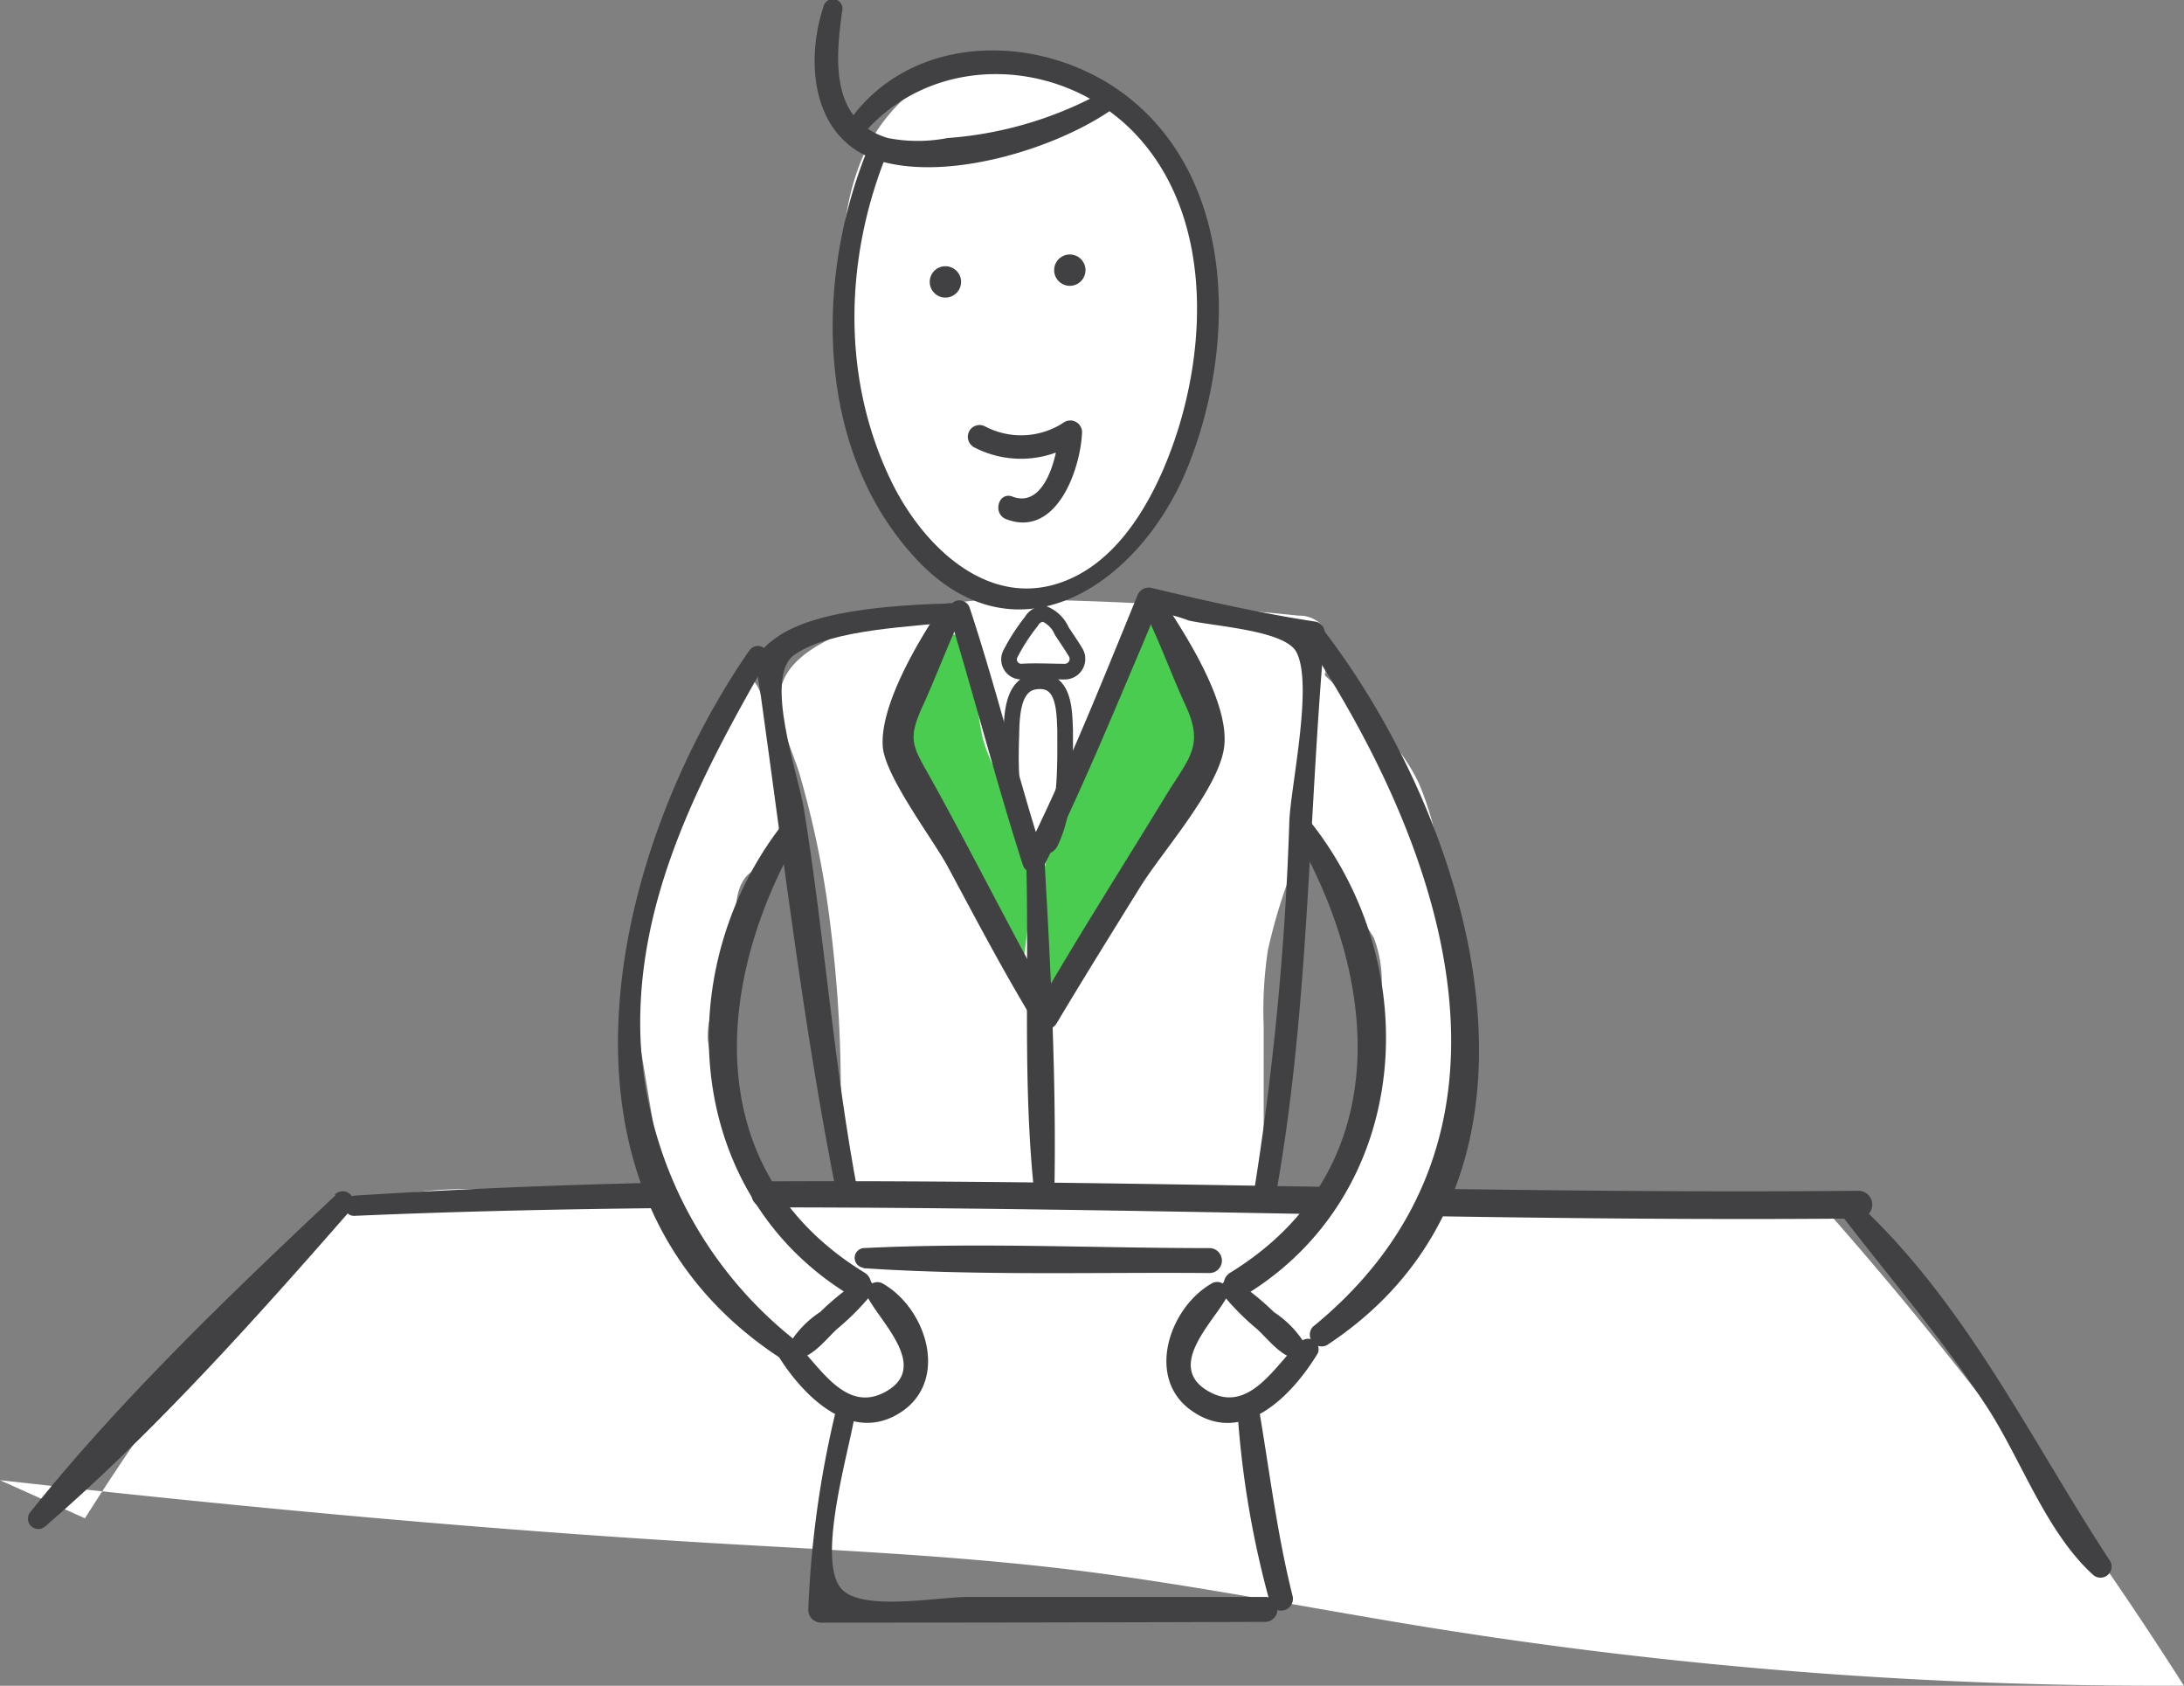 <svg id="Слой_5" data-name="Слой 5" xmlns="http://www.w3.org/2000/svg" viewBox="0 0 139.37 107.58"><rect x="0" y="0" width="139.37" height="107.58" fill="#808080" stroke="none"/><defs><style>.cls-1{fill:#fff;}.cls-2{fill:#4acc51;}.cls-3{fill:#414042;}.cls-4{fill:none;stroke:#414042;stroke-miterlimit:10;}</style></defs><title>im_man&amp;amp;table</title><path class="cls-1" d="M1517.66,2041a11.2,11.2,0,0,0-5.55,6.3c-1.09,3-1.08,6.2-1,9.36a28.18,28.18,0,0,0,.32,4.84,21.54,21.54,0,0,0,2.61,6.6,13.41,13.41,0,0,0,4.82,5.44,8,8,0,0,0,8.79-.86,15.67,15.67,0,0,0,3.43-4.86c2.34-4.42,4.76-9.3,3.75-14.2C1533.37,2046.73,1525.45,2037.38,1517.66,2041Z" transform="translate(-1457.36 -2036.51)"/><path class="cls-1" d="M1511,2107.63c0,1.82,0,3.89,1.33,5.12s3.16,1.11,4.86,1l19.81-1.31a0.91,0.91,0,0,0,1-1.14L1538,2102a26,26,0,0,1,.27-4.86,36.16,36.16,0,0,1,1.38-4.67,46.54,46.54,0,0,0,2.28-15,1.88,1.88,0,0,0-.24-1.09,1.93,1.93,0,0,0-1.44-.58q-8-.83-16-1a29.21,29.21,0,0,0-10.31,1.1c-2.08.71-5.8,1.83-6.64,4.17-0.66,1.83.54,4.07,1.07,5.79a60.74,60.74,0,0,1,2,9.86A84,84,0,0,1,1511,2107.63Z" transform="translate(-1457.36 -2036.51)"/><path class="cls-2" d="M1515.75,2081.75a8,8,0,0,0-.23,2.88,9.05,9.05,0,0,0,.47,1.64c0.9,2.54,1.84,5.16,3.69,7.12,0.42,0.45.89,0.86,1.28,1.34a10.32,10.32,0,0,1,1.61,3.74,69.15,69.15,0,0,0,.71-6.9,5.6,5.6,0,0,0-.12-1.52,5.41,5.41,0,0,0-.48-1.15c-0.92-1.75-2.11-3.39-2.61-5.3a24.49,24.49,0,0,1-.43-2.8c-0.1-.76-0.52-4.62-2-3.68C1516.49,2077.88,1516,2080.52,1515.75,2081.75Z" transform="translate(-1457.36 -2036.51)"/><path class="cls-2" d="M1528,2082.36c-3.07,5.42-5.62,11.74-4,17.76a5.77,5.77,0,0,0,2-2,72.12,72.12,0,0,0,6.58-11,11.53,11.53,0,0,0,1.5-5.27c0-1.26-1.38-6.19-3.12-5.56C1530,2076.67,1528.5,2081.41,1528,2082.36Z" transform="translate(-1457.36 -2036.51)"/><path class="cls-1" d="M1462.78,2133.4a171.68,171.68,0,0,1,10.95-15.33,13.68,13.68,0,0,1,2.85-2.89c4-2.69,9.82-3.25,14.54-2.46,6.27,1.05,12.25-.43,18.61-0.33,21.39,0.33,42.67.4,64.1,1.27a243,243,0,0,1,22.89,30.42,292.28,292.28,0,0,1-48.29-3.73c-7.55-1.22-15.05-2.73-22.64-3.66s-15.46-1.26-23.21-1.72c-15.11-.9-30.18-2.32-45.22-4" transform="translate(-1457.36 -2036.51)"/><path class="cls-1" d="M1540.46,2078.28l2.47,2.28c1.93,1.77,3.9,3.61,5,6a19.42,19.42,0,0,1,1.17,3.92c1.19,5.31,2.27,10.83,1.12,16.15a26.62,26.62,0,0,1-4.87,10.08,80.93,80.93,0,0,1-6.43,7.34,6.43,6.43,0,0,1-1.78,1.47,3.2,3.2,0,0,1-4.27-4.28,6.49,6.49,0,0,1,2.17-2.2c3.06-2.25,6.17-4.63,8-7.93s2.26-7.24,2.44-11a8,8,0,0,0-.44-3.74,11.8,11.8,0,0,0-2.56-3,14.52,14.52,0,0,1-3.79-12,3.52,3.52,0,0,1,1.09-2.39,1.44,1.44,0,0,1,2.22.51" transform="translate(-1457.36 -2036.51)"/><path class="cls-1" d="M1516.45,2120.76a3.14,3.14,0,0,1-.31,2.42,4.89,4.89,0,0,1-8.44.39c-1.35-2.09-1.3-3.13-3.62-4-0.61-.23-1.34-2.48-1.92-2.78a3.48,3.48,0,0,1-1.4-1.7,22.68,22.68,0,0,1-1.57-6l-1.44-8.64a10.4,10.4,0,0,1,.42-6.32A63.62,63.62,0,0,1,1503,2083c3.42-6.41,1.62-3.89,1.82-3.69l0.62,0.64a2.5,2.5,0,0,1,.52,1,28.53,28.53,0,0,1,1.26,9.15,1.93,1.93,0,0,1-.27,1.11,3,3,0,0,1-1.27.72c-1.78.82-1.24,3.19-1.56,5.12s-1.75,3.87-1.58,5.89a24.33,24.33,0,0,0,2.29,7.42c1.19,2.77,2.67,5.82,5.5,6.85C1512,2117.82,1515.79,2118.83,1516.45,2120.76Z" transform="translate(-1457.36 -2036.51)"/><path class="cls-3" d="M1512.92,2045.58c-3.56,8.32-3.66,19.48,2.84,26.53s14.35,1.66,17.36-5.71,3.23-17.72-3.34-23.34c-5.2-4.44-13.85-4.77-18.11,1a0.62,0.62,0,0,0,1,.75c4.47-4.93,12.36-4.62,17,.1,4.94,5.06,4.8,13.28,2.69,19.55-1.1,3.26-3.05,7.07-6.22,8.75-5.17,2.73-9.74-1.57-11.88-5.94-3.27-6.68-3-14.5-.18-21.25a0.6,0.6,0,0,0-1.1-.46h0Z" transform="translate(-1457.36 -2036.51)"/><path class="cls-3" d="M1527.52,2042.5a24.17,24.17,0,0,1-9.7,2.82,10,10,0,0,1-3.8,0c-3.77-1.14-3.31-5.19-2.92-8.1a0.61,0.61,0,0,0-1.18-.32c-1.23,3.7-.7,8.68,3.68,9.91s11-.79,14.57-3.21a0.66,0.66,0,0,0-.67-1.14h0Z" transform="translate(-1457.36 -2036.51)"/><path class="cls-3" d="M1538.67,2113.34c2.24-12,2.15-24.28,3.23-36.44a0.74,0.74,0,0,0-.54-0.71c-3.53-.54-7-1.32-10.51-2.16a0.77,0.77,0,0,0-.92.52c-2.29,5.58-4.53,11.21-7.23,16.61l1.3,0.17c-1.7-5.29-3-10.7-4.75-16a0.69,0.69,0,0,0-1.33.37c1.63,5.31,3,10.69,4.71,16a0.72,0.72,0,0,0,1.3.17c2-4,3.73-8.07,5.46-12.16,0.56-1.33,1.14-2.67,1.68-4,0.45-1.12.16-.27-0.45-0.2a9.64,9.64,0,0,1,2.6.6c1.71,0.38,6.12.63,6.86,2,1.09,2-.32,8.4-0.44,10.75a187.67,187.67,0,0,1-2.32,24.09c-0.16.88,1.19,1.27,1.36,0.37h0Z" transform="translate(-1457.36 -2036.51)"/><path class="cls-3" d="M1518.58,2075c-3.24.09-9,.28-11.67,2.19-1.54,1.09-1.34,1.61-1,3.71,1.49,10.66,2.78,21.56,4.9,32.12,0.17,0.85,1.46.49,1.3-.36-1.54-8.11-2.13-16.33-3.44-24.48-0.36-2.23-2.62-8.5-.61-9.89,2.45-1.7,7.72-1.76,10.57-2.15,0.71-.09.76-1.17,0-1.15h0Z" transform="translate(-1457.36 -2036.51)"/><path class="cls-3" d="M1522.83,2090.81c0.24,7.31-.25,14.73.55,22a0.63,0.63,0,0,0,1.26,0c0.15-7.31-.24-14.71-0.66-22a0.57,0.57,0,0,0-1.15,0h0Z" transform="translate(-1457.36 -2036.51)"/><path class="cls-3" d="M1517.34,2075.35c-1.48,2.23-3.81,6.18-3.65,8.77,0.12,1.92,3.25,6,4.17,7.73,1.61,3,3.23,6.08,5,9.06a0.79,0.79,0,0,0,1.37-.8c-2.53-4.53-4.84-9.17-7.35-13.7-1.22-2.22-1.68-2.57-.65-4.82,0.84-1.82,1.52-3.71,2.38-5.52a0.71,0.71,0,0,0-1.23-.72h0Z" transform="translate(-1457.36 -2036.51)"/><path class="cls-3" d="M1530.66,2076.06c0.86,1.82,1.54,3.7,2.38,5.52,1.18,2.57.16,3.33-1.31,5.75-2.78,4.56-5.65,9.05-8.31,13.68a0.79,0.79,0,0,0,1.37.8c1.75-2.93,3.56-5.84,5.36-8.74,1.37-2.2,4.88-6.13,5.31-8.77s-2.09-6.74-3.57-9a0.71,0.71,0,0,0-1.23.72h0Z" transform="translate(-1457.36 -2036.51)"/><path class="cls-4" d="M1526,2078.14c-0.28-.46-0.58-0.9-0.88-1.35a2.08,2.08,0,0,0-1.1-1.1,0.9,0.9,0,0,0-.84.47,12.73,12.73,0,0,0-1.33,2.05,0.78,0.78,0,0,0,.67,1.16c0.93-.06,1.86,0,2.78,0A0.81,0.81,0,0,0,1526,2078.14Z" transform="translate(-1457.36 -2036.51)"/><path class="cls-4" d="M1523.46,2080c-1.61.18-1.53,2.5-1.57,3.66-0.07,2.17,0,4.79,1,6.77a0.58,0.58,0,0,0,.95.1,0.5,0.5,0,0,0,.58-0.31c1-2.1.91-4.84,0.91-7.12C1525.28,2081.85,1525.29,2079.77,1523.46,2080Z" transform="translate(-1457.36 -2036.51)"/><path class="cls-3" d="M1549.3,2114.13c8.88,0.14,17.77.22,26.65,0.14a0.88,0.88,0,0,0,0-1.77c-8.88.09-17.77,0-26.65-.12a0.88,0.88,0,0,0,0,1.75h0Z" transform="translate(-1457.36 -2036.51)"/><path class="cls-3" d="M1506.15,2113.56c11.91,0,23.81.22,35.72,0.44a0.88,0.88,0,0,0,0-1.75c-11.91-.2-23.81-0.41-35.72-0.35a0.83,0.83,0,0,0,0,1.66h0Z" transform="translate(-1457.36 -2036.51)"/><path class="cls-3" d="M1480,2114.1c6.41-.28,12.82-0.42,19.23-0.49a0.81,0.81,0,0,0,0-1.62q-9.63.21-19.23,0.82c-0.82.05-.83,1.33,0,1.29h0Z" transform="translate(-1457.36 -2036.51)"/><path class="cls-3" d="M1478.77,2112.79c-6.67,6.27-13.75,13.06-19.47,20.21a0.66,0.66,0,0,0,.93.93c6.95-6,13.47-13.29,19.5-20.19a0.68,0.68,0,0,0-1-1h0Z" transform="translate(-1457.36 -2036.51)"/><path class="cls-3" d="M1574.79,2113.94c3.14,4.11,6.52,8,9.35,12.33,2.22,3.41,3.77,8,6.8,10.75a0.71,0.71,0,0,0,1.1-.85c-5.17-7.88-9.2-16.5-16.26-23-0.5-.46-1.45.17-1,0.77h0Z" transform="translate(-1457.36 -2036.51)"/><path class="cls-3" d="M1505.15,2078.06c-9,13.07-13.86,34.75,2,45.11a0.75,0.75,0,0,0,.9-1.17,26,26,0,0,1-9.82-19.3c-0.3-8.8,3.81-16.59,8.05-24a0.64,0.64,0,0,0-1.11-.65h0Z" transform="translate(-1457.36 -2036.51)"/><path class="cls-3" d="M1507.59,2088.74c-7.64,9.38-6.71,24,4.11,30.49a0.86,0.86,0,0,0,.87-1.48c-10.67-6.51-9.68-18.72-4-28.28,0.34-.57-0.51-1.28-1-0.73h0Z" transform="translate(-1457.36 -2036.51)"/><path class="cls-3" d="M1512.2,2118.22a16.23,16.23,0,0,0-2.48,2,6.5,6.5,0,0,0-2.07,2.18,0.64,0.64,0,0,0,.78.78c0.94-.24,1.67-1.24,2.37-1.88a16.13,16.13,0,0,0,2.24-2.27,0.62,0.62,0,0,0-.84-0.84h0Z" transform="translate(-1457.36 -2036.51)"/><path class="cls-3" d="M1506.92,2122.87c1.62,2.68,4.84,6,8.12,3.63,2.87-2.12,1.35-6.57-1.37-8.09a0.68,0.68,0,0,0-.92.92c0.89,1.67,4,4.53,1,6.06-2.57,1.3-4.21-1.93-5.77-3.32a0.67,0.67,0,0,0-1,.8h0Z" transform="translate(-1457.36 -2036.51)"/><path class="cls-3" d="M1540.61,2077.23c8.94,13.48,15.34,31.87.53,43.95a0.75,0.75,0,0,0,.9,1.17c16.22-10.68,9.29-33.43-.42-45.89-0.45-.57-1.41.17-1,0.78h0Z" transform="translate(-1457.36 -2036.51)"/><path class="cls-3" d="M1539.83,2089.47c5.66,9.56,6.64,21.77-4,28.28a0.86,0.86,0,0,0,.87,1.48c10.82-6.49,11.75-21.11,4.11-30.49-0.44-.54-1.29.15-1,0.73h0Z" transform="translate(-1457.36 -2036.51)"/><path class="cls-3" d="M1535.33,2119.05a16.13,16.13,0,0,0,2.24,2.27c0.7,0.64,1.44,1.64,2.37,1.88a0.64,0.64,0,0,0,.78-0.78,6.5,6.5,0,0,0-2.07-2.18,16.24,16.24,0,0,0-2.48-2,0.62,0.62,0,0,0-.84.84h0Z" transform="translate(-1457.36 -2036.51)"/><path class="cls-3" d="M1540.4,2122.06c-1.55,1.39-3.21,4.63-5.77,3.32-3-1.55.08-4.39,1-6.06a0.68,0.68,0,0,0-.92-0.92c-2.71,1.52-4.25,6-1.37,8.09,3.3,2.4,6.49-.93,8.12-3.63a0.67,0.67,0,0,0-1-.8h0Z" transform="translate(-1457.36 -2036.51)"/><path class="cls-3" d="M1512.45,2117.44c7.33,0.49,14.75.25,22.09,0.31a0.79,0.79,0,0,0,0-1.59c-7.34,0-14.76-.37-22.09,0a0.63,0.63,0,0,0,0,1.25h0Z" transform="translate(-1457.36 -2036.51)"/><path class="cls-3" d="M1510.72,2126.46a64.6,64.6,0,0,0-1.78,12.8,0.81,0.81,0,0,0,.8.8q14.22,0,28.43-.05a0.8,0.8,0,0,0,0-1.59c-6.32,0-12.64,0-19,0-2,0-6.75.93-8.09-.49-1.68-1.78.5-8.94,0.83-11.14a0.64,0.64,0,0,0-1.24-.34h0Z" transform="translate(-1457.36 -2036.51)"/><path class="cls-3" d="M1536.32,2126.44a60.83,60.83,0,0,0,2.07,12.3,0.75,0.75,0,0,0,1.45-.4c-1-4-1.47-8-2.17-12.09a0.69,0.69,0,0,0-1.35.18h0Z" transform="translate(-1457.36 -2036.51)"/><path class="cls-3" d="M1519.42,2065a6.47,6.47,0,0,0,6.62-.26l-1.12-.65c-0.06,1.4-.84,4.91-2.95,4.11-0.9-.34-1.29,1.1-0.4,1.44,3.21,1.23,4.75-3.19,4.84-5.55a0.75,0.75,0,0,0-1.12-.65,4.94,4.94,0,0,1-5.11.26,0.75,0.75,0,0,0-.75,1.29h0Z" transform="translate(-1457.36 -2036.51)"/><path class="cls-3" d="M1517.69,2055.5a1,1,0,0,0,0-2,1,1,0,0,0,0,2h0Z" transform="translate(-1457.36 -2036.51)"/><path class="cls-3" d="M1525.63,2054.75a1,1,0,0,0,0-2,1,1,0,0,0,0,2h0Z" transform="translate(-1457.36 -2036.51)"/></svg>